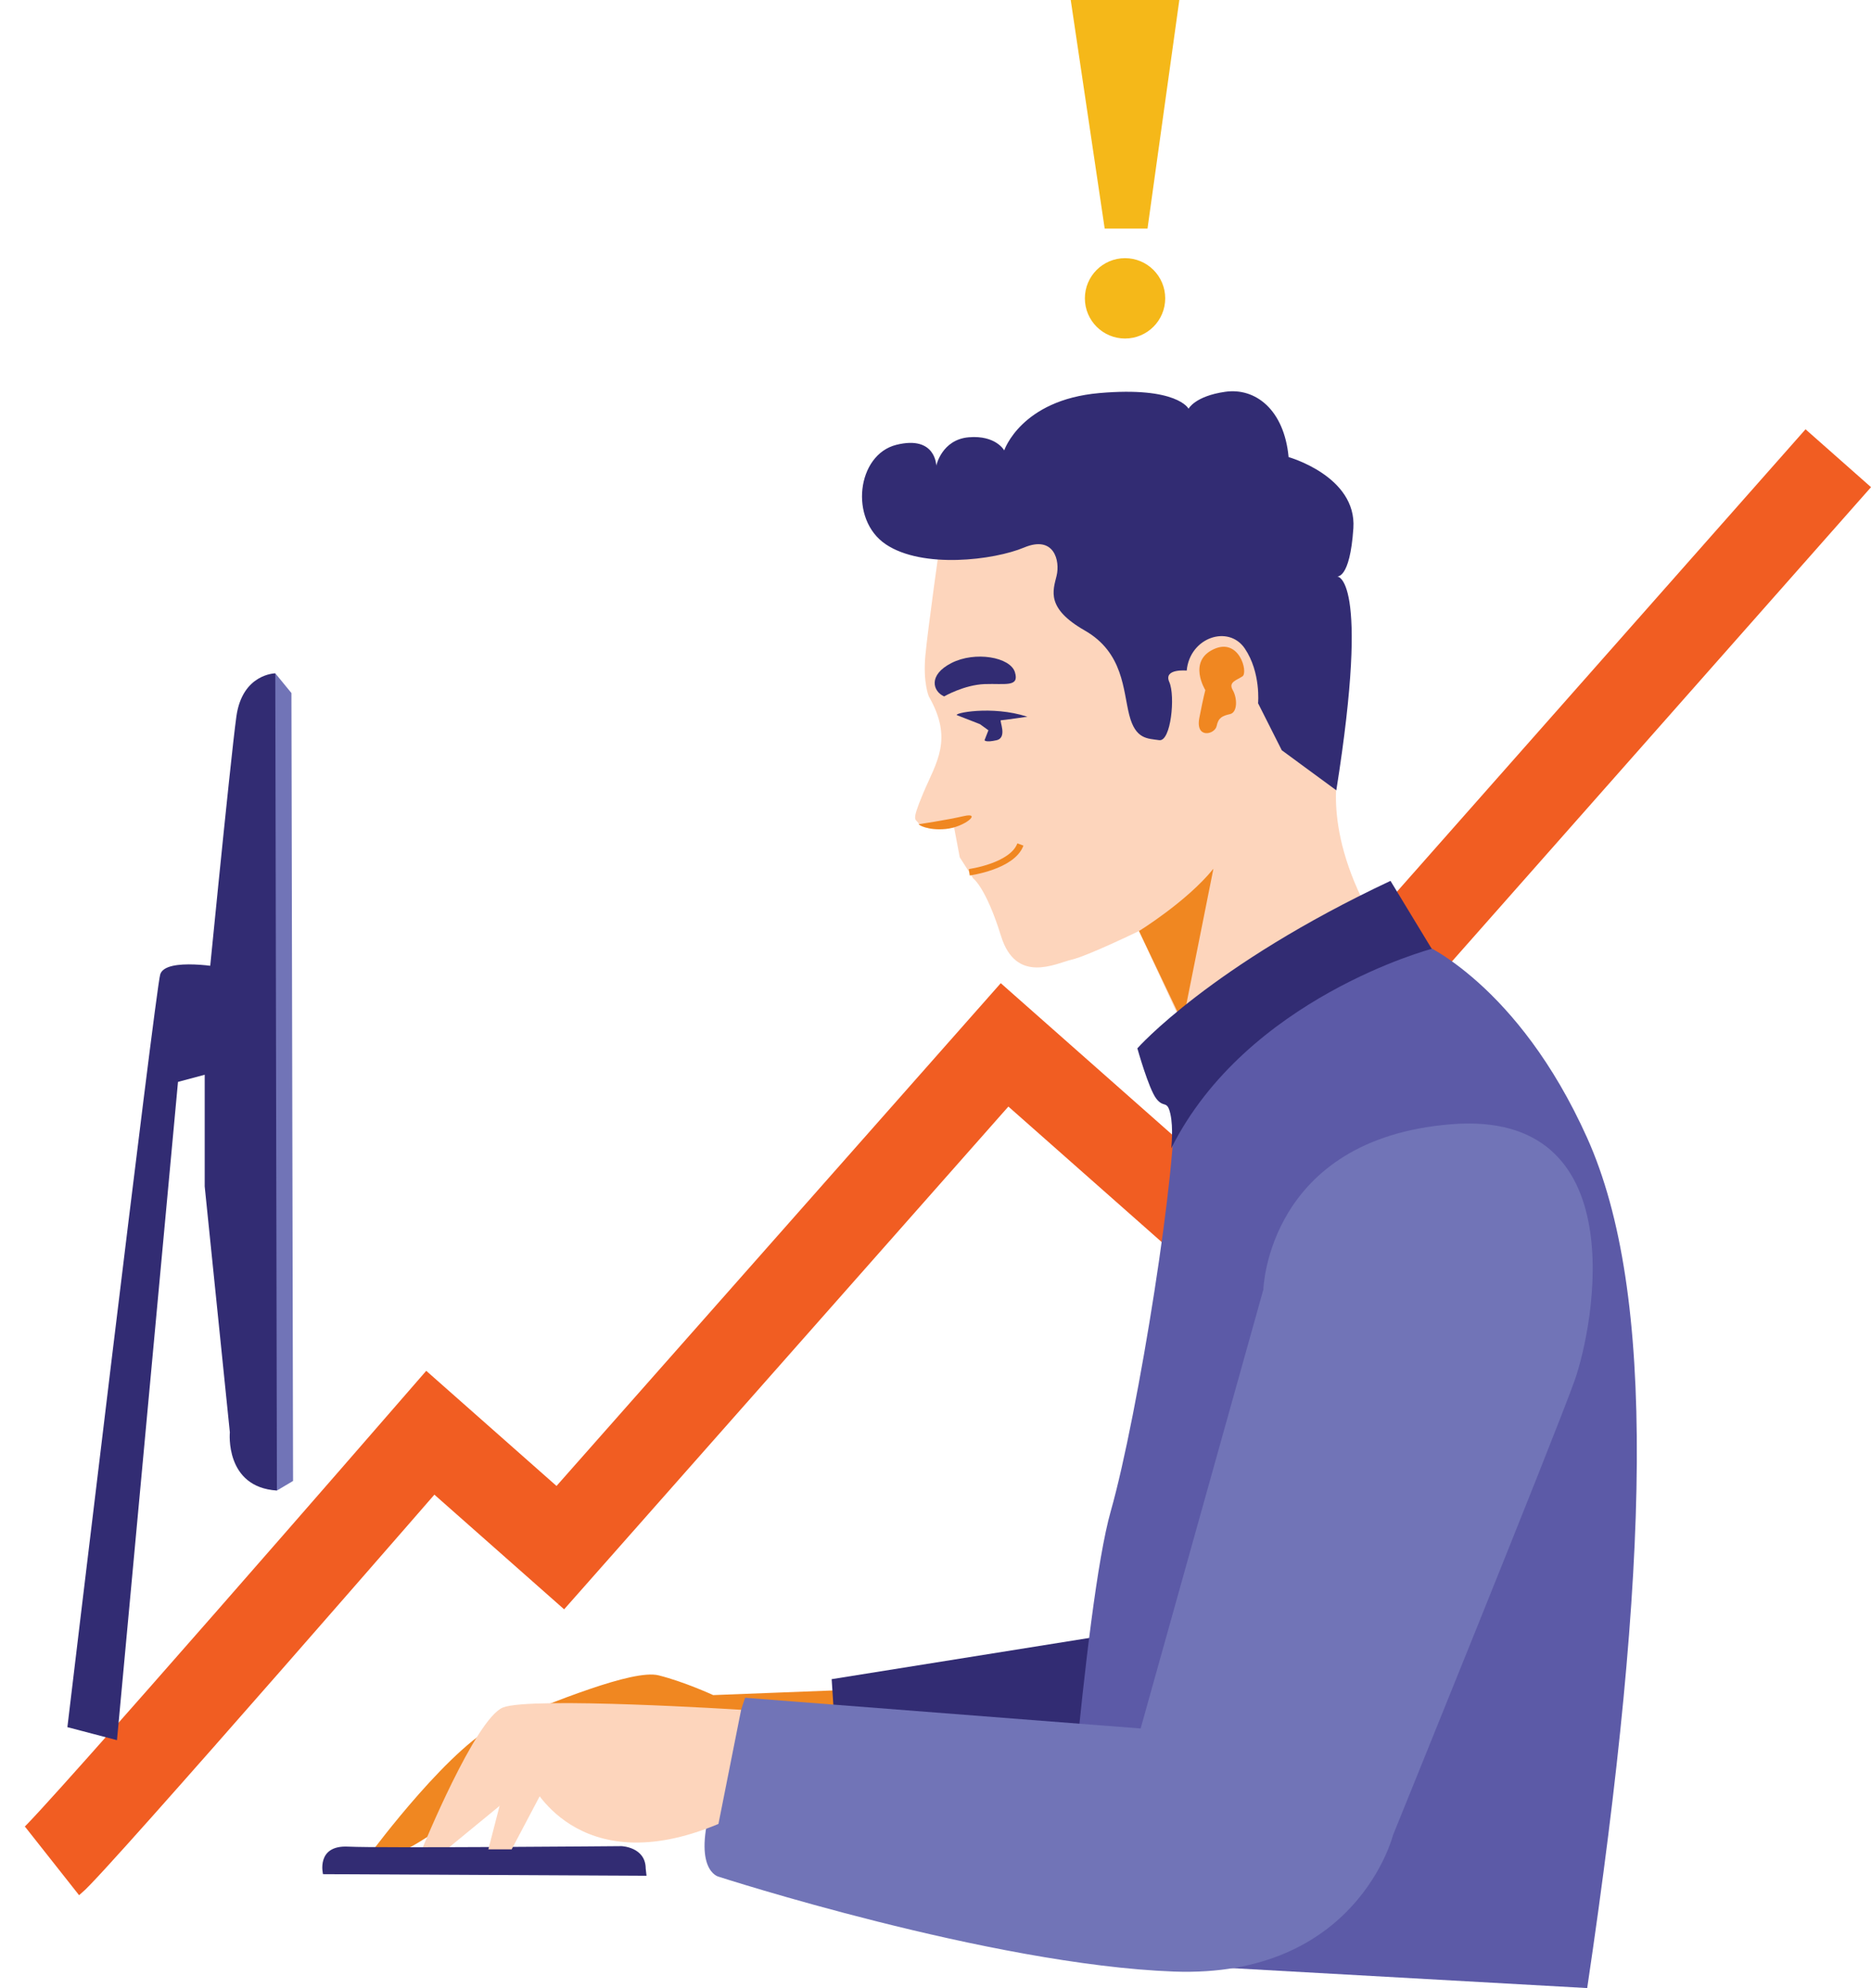 <?xml version="1.0" encoding="UTF-8"?>
<svg id="hair" xmlns="http://www.w3.org/2000/svg" viewBox="0 0 578.04 614.14">
  <defs>
    <style>
      .cls-1 {
        fill: #fdd5bc;
      }

      .cls-1, .cls-2, .cls-3, .cls-4, .cls-5, .cls-6 {
        stroke-width: 0px;
      }

      .cls-2 {
        fill: #f08721;
      }

      .cls-7 {
        stroke: #f08721;
        stroke-width: 2px;
      }

      .cls-7, .cls-8 {
        fill: none;
        stroke-miterlimit: 10;
      }

      .cls-3 {
        fill: #5c5aa7;
      }

      .cls-4 {
        fill: #7174b7;
      }

      .cls-5 {
        fill: #f5b819;
      }

      .cls-8 {
        stroke: #f15d22;
        stroke-width: 27px;
      }

      .cls-6 {
        fill: #322c73;
      }
    </style>
  </defs>
  <path class="cls-8" d="M16.07,574.85c6.32-4.99,116.88-132.26,116.88-132.26l40.16,35.49,137.25-155.31,54.7,48.34,202.87-229.56"/>
  <path class="cls-1" d="M365.85,317.75l-13.96-30.15s-15.9,7.71-20.75,8.83-17.21,7.77-21.88-7.29-8.59-17.78-8.59-17.78l-4.16-6.54-1.74-9.2s-9.97,1.03-10.84-1-2.76.07,1.26-9.52,9.45-16.62,1.77-29.96c0,0-1.83-4.23-1.08-12.52s4.61-35.4,4.61-35.4l35.36-7.15,63.38,23.59,24.96,51.58s-6.41,17.19,7.69,44.63l-56.04,37.87Z"/>
  <path class="cls-6" d="M412.85,244.13l-16.85-12.37-7.32-14.52s.91-9.5-4.1-16.91-16.98-3.49-17.95,6.82c0,0-7.28-.72-5.38,3.54s.52,18.49-3.12,17.95-7.32-.21-9.25-7.78-1.74-19.23-13.74-26.09-9.85-12.25-8.71-16.9-.77-12.62-10.05-8.73-31.37,6.65-42.74-1.01-8.91-27.69,3.29-30.72,12.33,6.44,12.33,6.44c0,0,1.69-8.07,10.05-8.77s10.94,4.05,10.94,4.05c0,0,5.19-15.57,29.33-17.7s27.62,4.83,27.62,4.83c0,0,1.98-3.9,11.33-5.23s18.21,5.54,19.58,20.17c0,0,21.08,5.92,20.01,21.96s-5.12,14.89-5.12,14.89c0,0,10.48-.82-.15,66.09Z"/>
  <path class="cls-2" d="M364.69,314.47l-12.8-26.87s14.81-9.11,22.99-19.24l-8.83,44.22-1.35,1.88Z"/>
  <path class="cls-2" d="M283.79,254.62s2.49,2.02,8.39,1.46,11.29-5.28,5.6-3.98-13.99,2.52-13.99,2.52Z"/>
  <path class="cls-6" d="M302.8,223.72s-5.55-2.2-7.09-2.77,10.56-3.16,21.7.45c0,0-7.6,1.1-8.18,1.1s2.13,5.37-1.35,6.16-3.71-.01-3.71-.01l1.2-3.06-2.57-1.86Z"/>
  <path class="cls-6" d="M291.67,215.14s6.18-3.59,12.54-3.82,10.78,1.04,9.35-3.66-12.33-6.58-19.63-2.84-5.71,8.77-2.25,10.31Z"/>
  <path class="cls-2" d="M372.38,213.17s-5.48-8.81,2.5-12.59,10.78,7.12,8.99,8.34-4.46,1.75-3.02,4.25,1.51,6.88-.82,7.42-3.62,1.05-4.15,3.68-6.63,4.1-5.34-2.54,1.85-8.57,1.85-8.57Z"/>
  <path class="cls-7" d="M299.46,269.45s13.28-1.79,15.79-8.58"/>
  <path class="cls-2" d="M114.61,572.36s25.73-34.78,40.78-40.5,40.1-16.34,48.1-14.33,16.85,6.1,16.85,6.1l48.6-1.88-12.05,32.09-68.68-10.09-27.51-3.58-16.69,19.27s-16.67,11.55-18.33,11.55-11.07,1.37-11.07,1.37Z"/>
  <polyline class="cls-6" points="259.22 553.44 256.94 518.71 342.24 505.06 333.42 551.43 262.27 552.99"/>
  <path class="cls-3" d="M327.19,604.99s7.64-108.85,15.99-138.23,21.09-109.11,19.43-127.17l26-27.27,50.64-20.91s29.67,12.36,51.11,60.12,19.44,131.81,0,262.6l-163.18-9.15Z"/>
  <path class="cls-6" d="M351.39,323.83s22.63-25.62,78.2-51.72l12.74,20.99s-57.22,15.14-80.49,61.64c0,0,.74-6.22-.26-10.65s-1.99-1.65-4.35-4.71-5.85-15.55-5.85-15.55Z"/>
  <path class="cls-4" d="M352.39,533.95l37.92-135.61s1.27-46.49,58.03-51.05,44.26,61.9,38.11,79.23-56.09,140.38-56.09,140.38c0,0-11.1,44.25-67.75,42.13s-140.65-29.32-140.65-29.32c0,0-8.18-1.91-1.96-22.78s10.2-32.48,10.2-32.48l122.18,9.49Z"/>
  <path class="cls-1" d="M228.97,528.17s-65.07-4.13-73.58-.71-24.88,43.47-24.88,43.47l7.5.34,25.73-21.13s14.28,31.72,58.22,13.29l7.01-35.26Z"/>
  <polyline class="cls-4" points="85.05 208 90.04 214.09 90.54 457.48 85.55 460.44 80.91 444.22 80.91 214.09"/>
  <path class="cls-6" d="M85.55,460.44l-.5-252.44s-10.17.09-12.02,13.32-9.79,94.28-9.79,94.28v50.88l7.77,75.97s-1.64,16.96,14.54,17.99Z"/>
  <path class="cls-6" d="M69.52,299s-18.46-3.51-20.03,2.04-28.67,232.49-28.67,232.49l15.32,4.02,18.85-203.34,12.18-3.27,2.36-31.95Z"/>
  <path class="cls-6" d="M99.79,578.93s-2.25-8.99,7.75-8.49,84.46-.15,84.46-.15c0,0,7.44.23,7.49,6.92l.25,2.23-99.94-.5Z"/>
  <polyline class="cls-1" points="150.88 571.27 158.08 543.36 171.36 546.13 158.08 571.27"/>
  <polygon class="cls-5" points="341.29 70.61 330.8 0 364.35 0 354.52 70.61 341.29 70.61"/>
  <circle class="cls-5" cx="347.58" cy="92.16" r="12.41"/>
</svg>